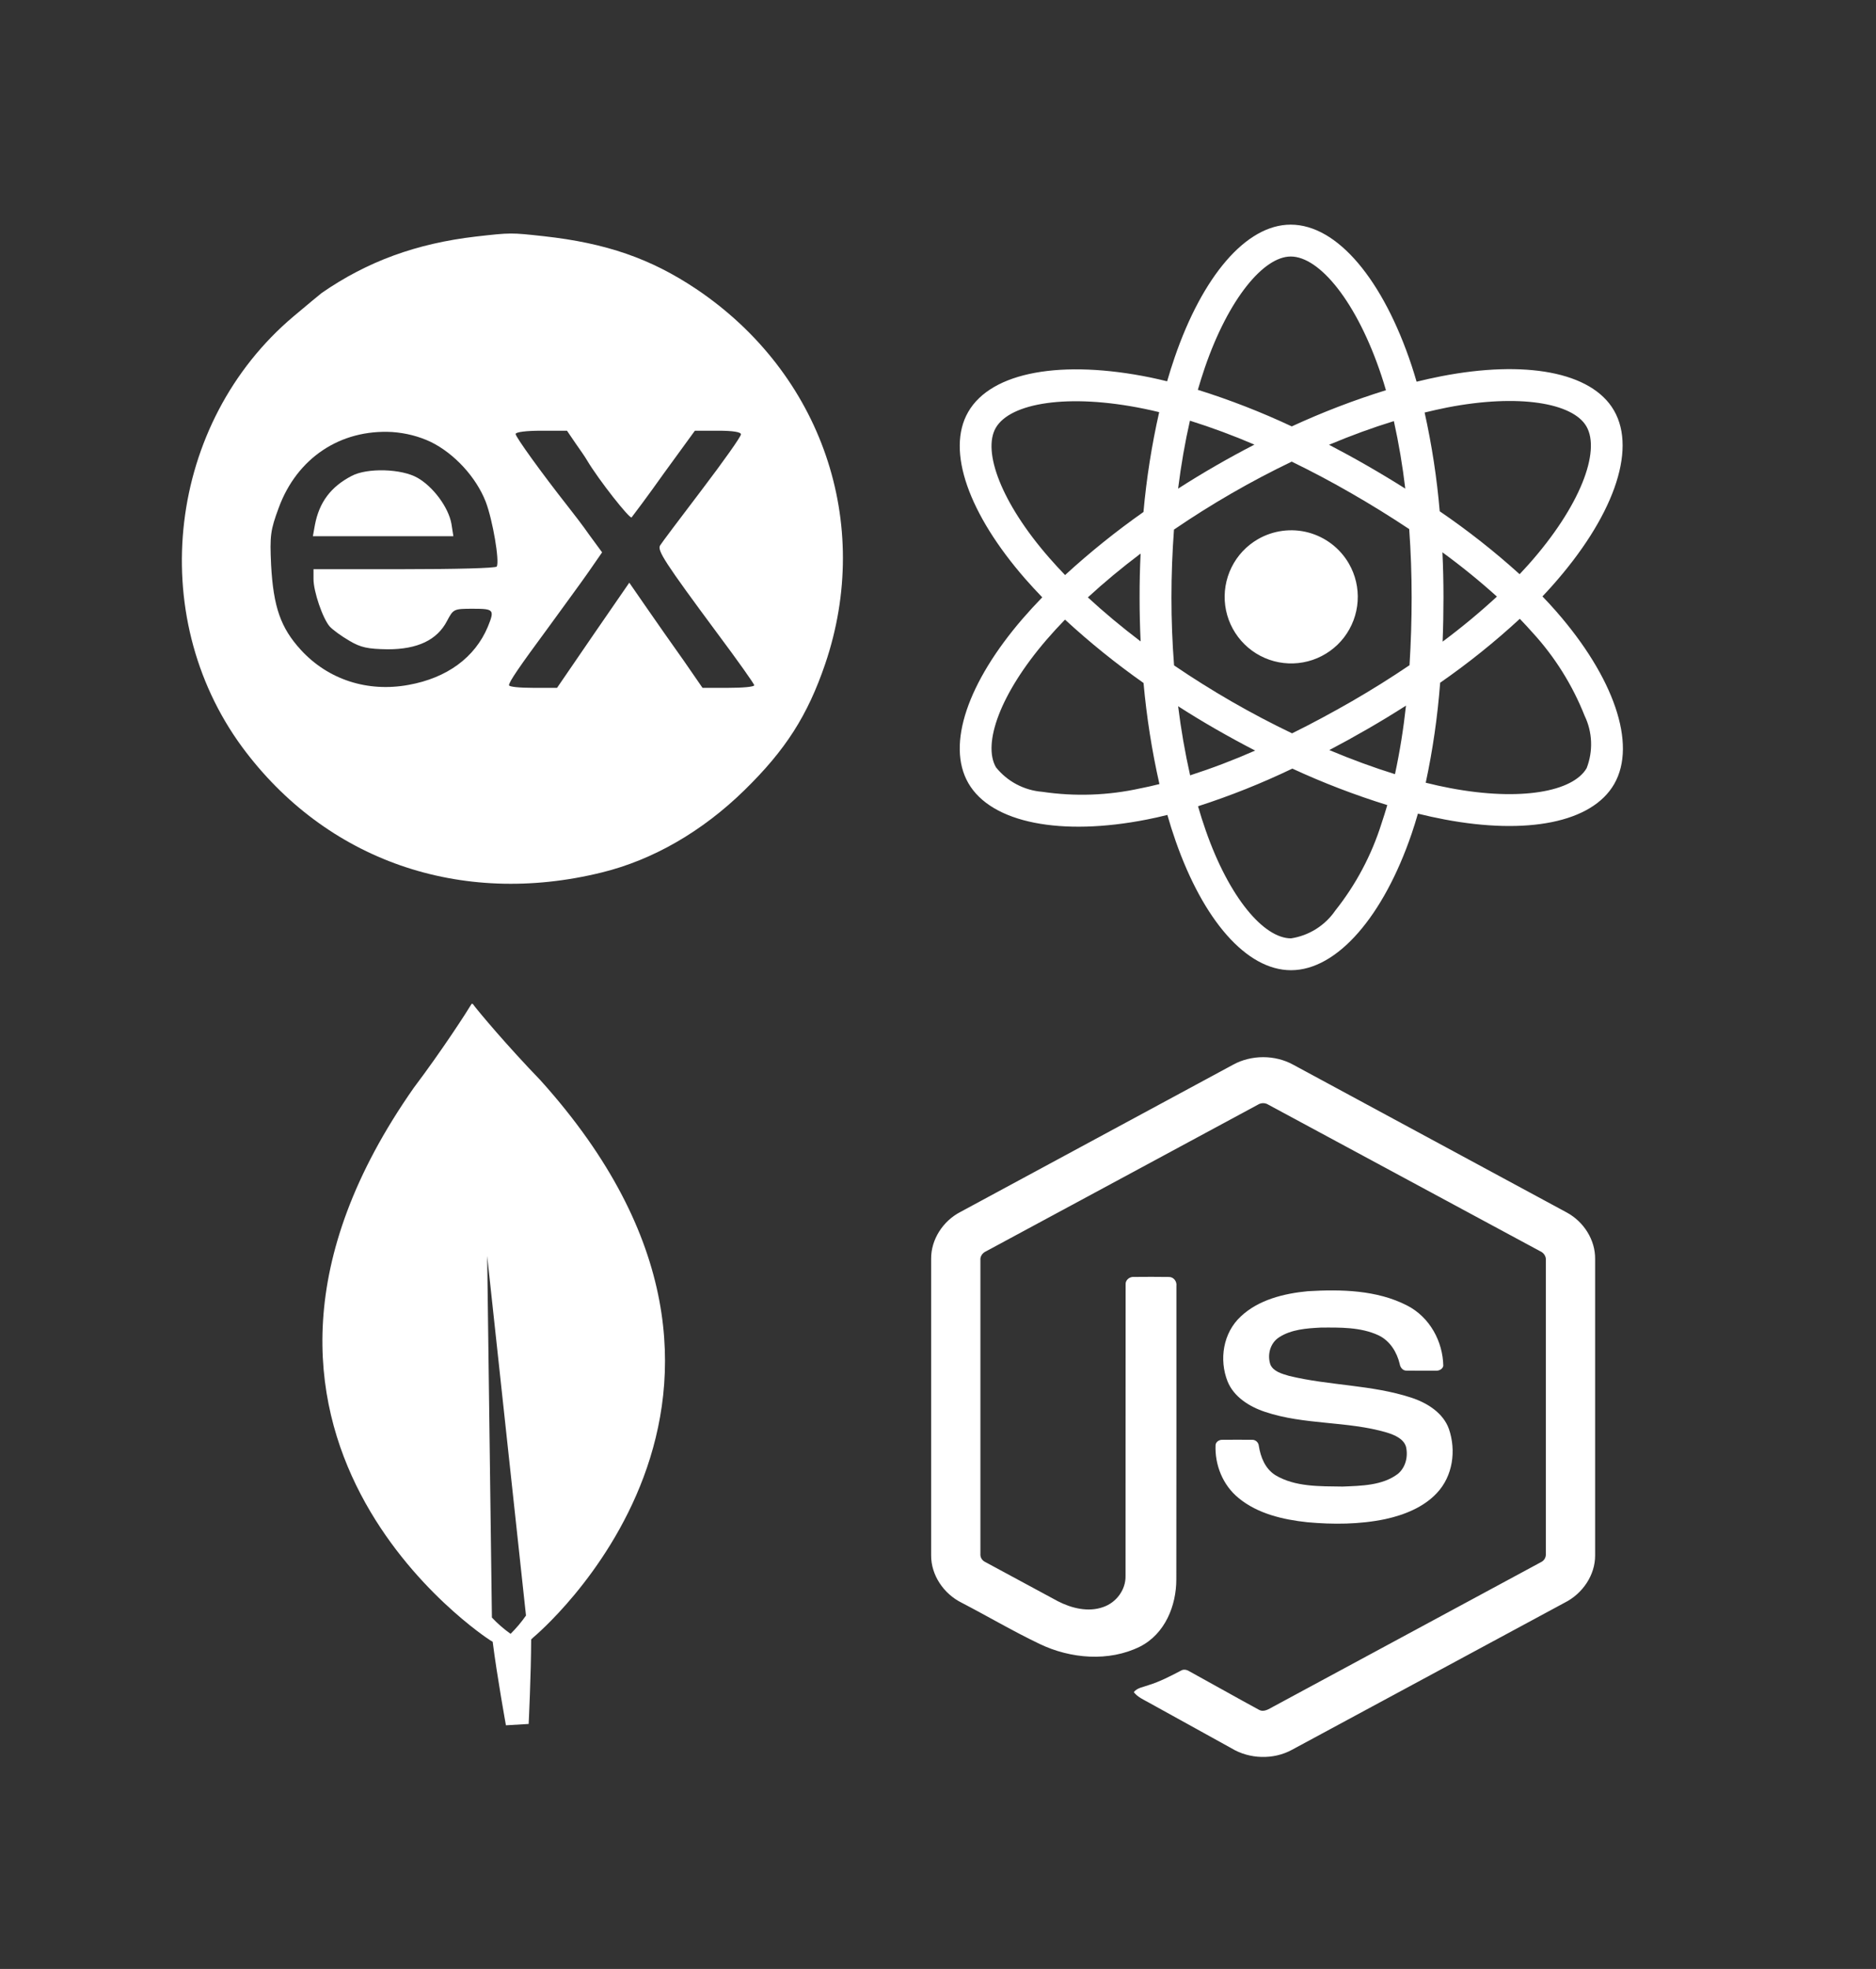 <svg width="61" height="64" viewBox="0 0 61 64" fill="none" xmlns="http://www.w3.org/2000/svg">
<rect x="0" y="0" width="61" height="64" fill="#333333" stroke="none"/>
<path d="M15.473 7.689C13.545 7.914 11.95 8.493 10.463 9.521C10.409 9.564 9.989 9.907 9.547 10.282C5.453 13.732 4.709 19.98 7.877 24.287C10.592 27.962 14.967 29.495 19.568 28.359C21.227 27.952 22.832 27.03 24.211 25.68C25.547 24.373 26.259 23.258 26.83 21.587C28.392 17.001 26.722 12.136 22.638 9.393C21.162 8.407 19.718 7.903 17.682 7.678C16.605 7.56 16.615 7.56 15.473 7.689ZM14.008 14.365C14.773 14.74 15.484 15.511 15.796 16.315C16.023 16.915 16.249 18.244 16.152 18.415C16.131 18.469 14.773 18.501 13.146 18.501H10.194V18.822C10.194 19.229 10.495 20.108 10.722 20.365C10.819 20.472 11.099 20.676 11.357 20.826C11.735 21.051 11.961 21.094 12.607 21.105C13.577 21.105 14.213 20.805 14.536 20.183C14.741 19.797 14.751 19.787 15.376 19.787C16.066 19.787 16.087 19.819 15.861 20.376C15.441 21.372 14.536 22.037 13.286 22.262C11.95 22.508 10.668 22.09 9.784 21.126C9.127 20.408 8.89 19.733 8.815 18.361C8.771 17.408 8.793 17.236 9.062 16.508C9.655 14.89 11.066 13.947 12.758 14.043C13.2 14.075 13.62 14.182 14.008 14.365ZM18.706 14.397C18.856 14.611 19.029 14.857 19.083 14.954C19.471 15.608 20.483 16.883 20.537 16.818C20.58 16.765 21.065 16.122 21.604 15.361L22.595 14H23.349C23.834 14 24.093 14.043 24.093 14.118C24.093 14.193 23.522 14.997 22.822 15.918C22.121 16.84 21.507 17.654 21.464 17.729C21.367 17.89 21.604 18.265 23.328 20.59C23.985 21.469 24.524 22.23 24.524 22.273C24.524 22.326 24.147 22.358 23.683 22.358H22.843L22.229 21.469C21.884 20.987 21.345 20.215 21.033 19.765L20.462 18.94L19.287 20.644L18.113 22.358H17.337C16.906 22.358 16.551 22.326 16.551 22.273C16.551 22.165 16.863 21.705 17.844 20.376C18.318 19.722 18.91 18.919 19.147 18.576L19.578 17.954L19.169 17.397C18.953 17.086 18.63 16.668 18.469 16.465C17.617 15.383 16.766 14.204 16.766 14.107C16.766 14.043 17.111 14 17.607 14H18.436L18.706 14.397Z" fill="white"/>
<path d="M11.435 15.469C10.756 15.822 10.379 16.326 10.239 17.066L10.174 17.43H14.742L14.678 17.023C14.581 16.487 14.085 15.822 13.579 15.533C13.062 15.233 11.941 15.201 11.435 15.469Z" fill="white"/>
<path d="M50.604 19.875C50.462 19.712 50.312 19.549 50.154 19.386C50.264 19.27 50.371 19.154 50.474 19.038C52.419 16.853 53.241 14.659 52.48 13.342C51.75 12.079 49.58 11.702 46.861 12.23C46.594 12.283 46.327 12.341 46.062 12.407C46.011 12.232 45.958 12.059 45.901 11.886C44.979 9.107 43.489 7.301 41.967 7.302C40.508 7.302 39.097 8.995 38.197 11.613C38.108 11.872 38.026 12.132 37.95 12.394C37.773 12.35 37.596 12.31 37.417 12.272C34.55 11.685 32.241 12.072 31.481 13.392C30.752 14.656 31.514 16.724 33.333 18.811C33.514 19.017 33.7 19.219 33.89 19.416C33.665 19.647 33.453 19.878 33.254 20.108C31.478 22.166 30.761 24.199 31.488 25.458C32.24 26.759 34.516 27.185 37.288 26.639C37.512 26.595 37.736 26.545 37.958 26.489C38.039 26.773 38.128 27.054 38.226 27.334C39.123 29.899 40.525 31.536 41.979 31.536C43.482 31.536 44.987 29.775 45.9 27.102C45.973 26.891 46.039 26.672 46.105 26.447C46.392 26.518 46.681 26.581 46.971 26.636C49.641 27.141 51.761 26.745 52.487 25.485C53.237 24.182 52.463 21.999 50.604 19.875ZM32.378 13.908C32.846 13.096 34.733 12.779 37.209 13.288C37.367 13.32 37.528 13.357 37.692 13.397C37.45 14.466 37.279 15.55 37.181 16.642C36.288 17.27 35.437 17.954 34.632 18.692C34.455 18.509 34.283 18.321 34.114 18.128C32.555 16.343 31.939 14.67 32.378 13.908ZM37.089 20.849C36.471 20.38 35.895 19.9 35.373 19.418C35.894 18.938 36.469 18.46 37.088 17.993C37.065 18.469 37.054 18.945 37.055 19.421C37.055 19.898 37.066 20.374 37.089 20.849ZM37.089 25.623C36.038 25.857 34.954 25.895 33.889 25.737C33.597 25.714 33.313 25.631 33.054 25.494C32.796 25.358 32.568 25.169 32.385 24.941C31.943 24.177 32.52 22.544 34.038 20.785C34.229 20.564 34.426 20.349 34.63 20.14C35.434 20.882 36.288 21.57 37.183 22.2C37.283 23.305 37.455 24.403 37.7 25.486C37.498 25.537 37.294 25.583 37.088 25.624L37.089 25.623ZM45.694 15.882C45.288 15.626 44.876 15.378 44.46 15.139C44.05 14.903 43.635 14.676 43.215 14.457C43.934 14.155 44.641 13.897 45.323 13.688C45.483 14.412 45.607 15.145 45.694 15.882ZM39.177 11.949C39.948 9.707 41.09 8.338 41.969 8.338C42.906 8.337 44.123 9.814 44.919 12.212C44.971 12.368 45.02 12.526 45.065 12.684C44.02 13.008 42.997 13.401 42.003 13.86C41.013 13.395 39.993 12.998 38.949 12.671C39.02 12.429 39.095 12.188 39.177 11.949ZM38.692 13.674C39.404 13.898 40.104 14.158 40.789 14.452C39.939 14.89 39.112 15.367 38.307 15.883C38.404 15.11 38.533 14.37 38.692 13.674ZM38.308 22.956C38.71 23.214 39.117 23.461 39.531 23.699C39.953 23.941 40.38 24.174 40.812 24.397C40.122 24.701 39.416 24.97 38.698 25.202C38.532 24.461 38.401 23.711 38.308 22.957V22.956ZM44.921 26.768C44.598 27.794 44.09 28.752 43.42 29.595C43.255 29.836 43.042 30.041 42.794 30.197C42.547 30.353 42.27 30.456 41.98 30.501C41.097 30.501 39.971 29.186 39.205 26.992C39.114 26.733 39.031 26.471 38.955 26.207C40.004 25.869 41.028 25.46 42.022 24.983C43.023 25.446 44.055 25.842 45.109 26.169C45.05 26.37 44.988 26.57 44.921 26.768ZM45.359 25.164C44.67 24.95 43.953 24.687 43.224 24.381C43.635 24.165 44.049 23.937 44.466 23.696C44.894 23.449 45.311 23.196 45.717 22.936C45.636 23.684 45.517 24.428 45.359 25.164ZM45.901 19.416C45.901 20.152 45.878 20.887 45.832 21.622C45.235 22.026 44.604 22.422 43.949 22.8C43.294 23.176 42.648 23.523 42.013 23.837C41.345 23.517 40.69 23.172 40.047 22.802C39.409 22.434 38.785 22.043 38.176 21.628C38.119 20.893 38.091 20.157 38.091 19.42C38.091 18.684 38.119 17.949 38.173 17.214C39.392 16.382 40.671 15.644 42.001 15.005C42.66 15.325 43.308 15.669 43.944 16.036C44.582 16.403 45.208 16.79 45.822 17.198C45.875 17.936 45.901 18.676 45.901 19.416ZM47.06 13.245C49.389 12.793 51.144 13.098 51.584 13.86C52.053 14.672 51.382 16.462 49.701 18.35C49.608 18.454 49.512 18.559 49.412 18.664C48.594 17.924 47.725 17.241 46.814 16.619C46.722 15.539 46.558 14.467 46.323 13.409C46.574 13.348 46.819 13.293 47.06 13.245ZM46.902 17.953C47.517 18.402 48.109 18.882 48.674 19.392C48.111 19.911 47.522 20.399 46.908 20.856C46.927 20.376 46.936 19.896 46.936 19.416C46.936 18.929 46.925 18.441 46.902 17.953ZM51.592 24.967C51.15 25.732 49.449 26.05 47.164 25.619C46.902 25.57 46.634 25.511 46.359 25.442C46.589 24.371 46.745 23.285 46.828 22.192C47.738 21.56 48.604 20.866 49.418 20.114C49.561 20.262 49.697 20.409 49.826 20.555C50.554 21.347 51.13 22.267 51.526 23.267C51.653 23.531 51.724 23.818 51.735 24.11C51.746 24.403 51.697 24.695 51.592 24.967ZM40.903 17.526C40.532 17.74 40.233 18.059 40.044 18.443C39.855 18.827 39.783 19.259 39.839 19.683C39.895 20.107 40.076 20.505 40.358 20.827C40.64 21.149 41.011 21.38 41.425 21.491C41.838 21.602 42.276 21.587 42.681 21.45C43.086 21.312 43.442 21.058 43.703 20.718C43.963 20.378 44.117 19.969 44.145 19.542C44.173 19.115 44.074 18.689 43.86 18.319C43.718 18.073 43.529 17.857 43.303 17.684C43.078 17.511 42.82 17.384 42.546 17.31C42.271 17.236 41.985 17.218 41.703 17.255C41.421 17.292 41.149 17.384 40.903 17.526Z" fill="white"/>
<path d="M40.098 34.606C40.688 34.283 41.456 34.281 42.046 34.606C45.011 36.208 47.977 37.807 50.942 39.41C51.499 39.71 51.873 40.303 51.867 40.918V50.556C51.871 51.195 51.461 51.803 50.873 52.096C47.917 53.689 44.963 55.284 42.008 56.877C41.406 57.207 40.622 57.181 40.039 56.825C39.153 56.334 38.266 55.845 37.379 55.355C37.198 55.252 36.994 55.169 36.866 55.002C36.979 54.856 37.181 54.838 37.346 54.774C37.715 54.662 38.055 54.481 38.395 54.306C38.481 54.25 38.586 54.271 38.668 54.322C39.426 54.737 40.177 55.164 40.937 55.576C41.099 55.665 41.263 55.547 41.402 55.473C44.302 53.906 47.206 52.344 50.106 50.777C50.213 50.727 50.273 50.618 50.264 50.506C50.266 47.326 50.264 44.147 50.265 40.967C50.277 40.84 50.2 40.722 50.079 40.67C47.134 39.084 44.19 37.496 41.246 35.91C41.194 35.876 41.134 35.858 41.072 35.858C41.01 35.858 40.95 35.876 40.899 35.909C37.954 37.496 35.011 39.086 32.066 40.671C31.946 40.724 31.865 40.839 31.879 40.967C31.88 44.147 31.879 47.326 31.879 50.506C31.874 50.561 31.887 50.616 31.915 50.664C31.944 50.712 31.987 50.75 32.039 50.774C32.825 51.2 33.612 51.623 34.398 52.047C34.841 52.275 35.385 52.411 35.873 52.236C36.304 52.088 36.606 51.668 36.598 51.231C36.602 48.07 36.596 44.909 36.601 41.749C36.59 41.608 36.729 41.493 36.872 41.506C37.249 41.503 37.627 41.501 38.005 41.507C38.163 41.503 38.271 41.654 38.252 41.796C38.25 44.977 38.256 48.157 38.249 51.338C38.25 52.186 37.886 53.108 37.066 53.523C36.055 54.023 34.807 53.917 33.808 53.437C32.944 53.025 32.12 52.538 31.271 52.097C30.681 51.805 30.273 51.195 30.277 50.556V40.918C30.271 40.291 30.659 39.687 31.234 39.391C34.189 37.796 37.144 36.201 40.098 34.606Z" fill="white"/>
<path d="M42.526 41.97C43.609 41.905 44.769 41.932 45.744 42.43C46.498 42.812 46.917 43.614 46.93 44.397C46.909 44.503 46.791 44.561 46.683 44.554C46.369 44.553 46.054 44.558 45.74 44.552C45.607 44.556 45.529 44.442 45.512 44.331C45.422 43.957 45.203 43.586 44.826 43.405C44.246 43.134 43.574 43.148 42.941 43.153C42.48 43.176 41.984 43.213 41.593 43.467C41.293 43.659 41.202 44.046 41.309 44.358C41.41 44.583 41.687 44.655 41.913 44.722C43.219 45.041 44.602 45.009 45.883 45.428C46.413 45.599 46.932 45.932 47.114 46.451C47.351 47.145 47.247 47.976 46.718 48.534C46.288 48.993 45.663 49.243 45.039 49.379C44.21 49.551 43.349 49.556 42.506 49.479C41.714 49.395 40.89 49.2 40.278 48.696C39.755 48.272 39.5 47.611 39.525 46.974C39.531 46.866 39.646 46.791 39.757 46.8C40.073 46.797 40.39 46.797 40.706 46.8C40.833 46.792 40.926 46.894 40.933 47.005C40.991 47.362 41.135 47.737 41.468 47.948C42.111 48.336 42.919 48.309 43.655 48.32C44.266 48.295 44.951 48.287 45.449 47.911C45.712 47.696 45.789 47.336 45.718 47.027C45.641 46.766 45.349 46.644 45.098 46.565C43.809 46.184 42.41 46.322 41.134 45.892C40.615 45.721 40.114 45.397 39.915 44.9C39.637 44.196 39.765 43.326 40.349 42.787C40.92 42.251 41.743 42.044 42.526 41.97Z" fill="white"/>
<path d="M17.569 35.109C16.495 33.997 15.553 32.877 15.37 32.629L15.334 32.631C15.182 32.887 14.386 34.123 13.457 35.355C5.542 46.64 15.932 53.312 15.932 53.312L16.02 53.365C16.16 54.474 16.451 56.08 16.451 56.08L17.19 56.036C17.19 56.036 17.269 54.42 17.271 53.29L17.35 53.215C17.35 53.215 26.818 45.366 17.569 35.109ZM16.602 53.107C16.382 52.95 16.179 52.774 15.995 52.578L15.841 40.824L17.103 52.512C16.955 52.725 16.787 52.924 16.602 53.107Z" fill="white"/>
</svg>
